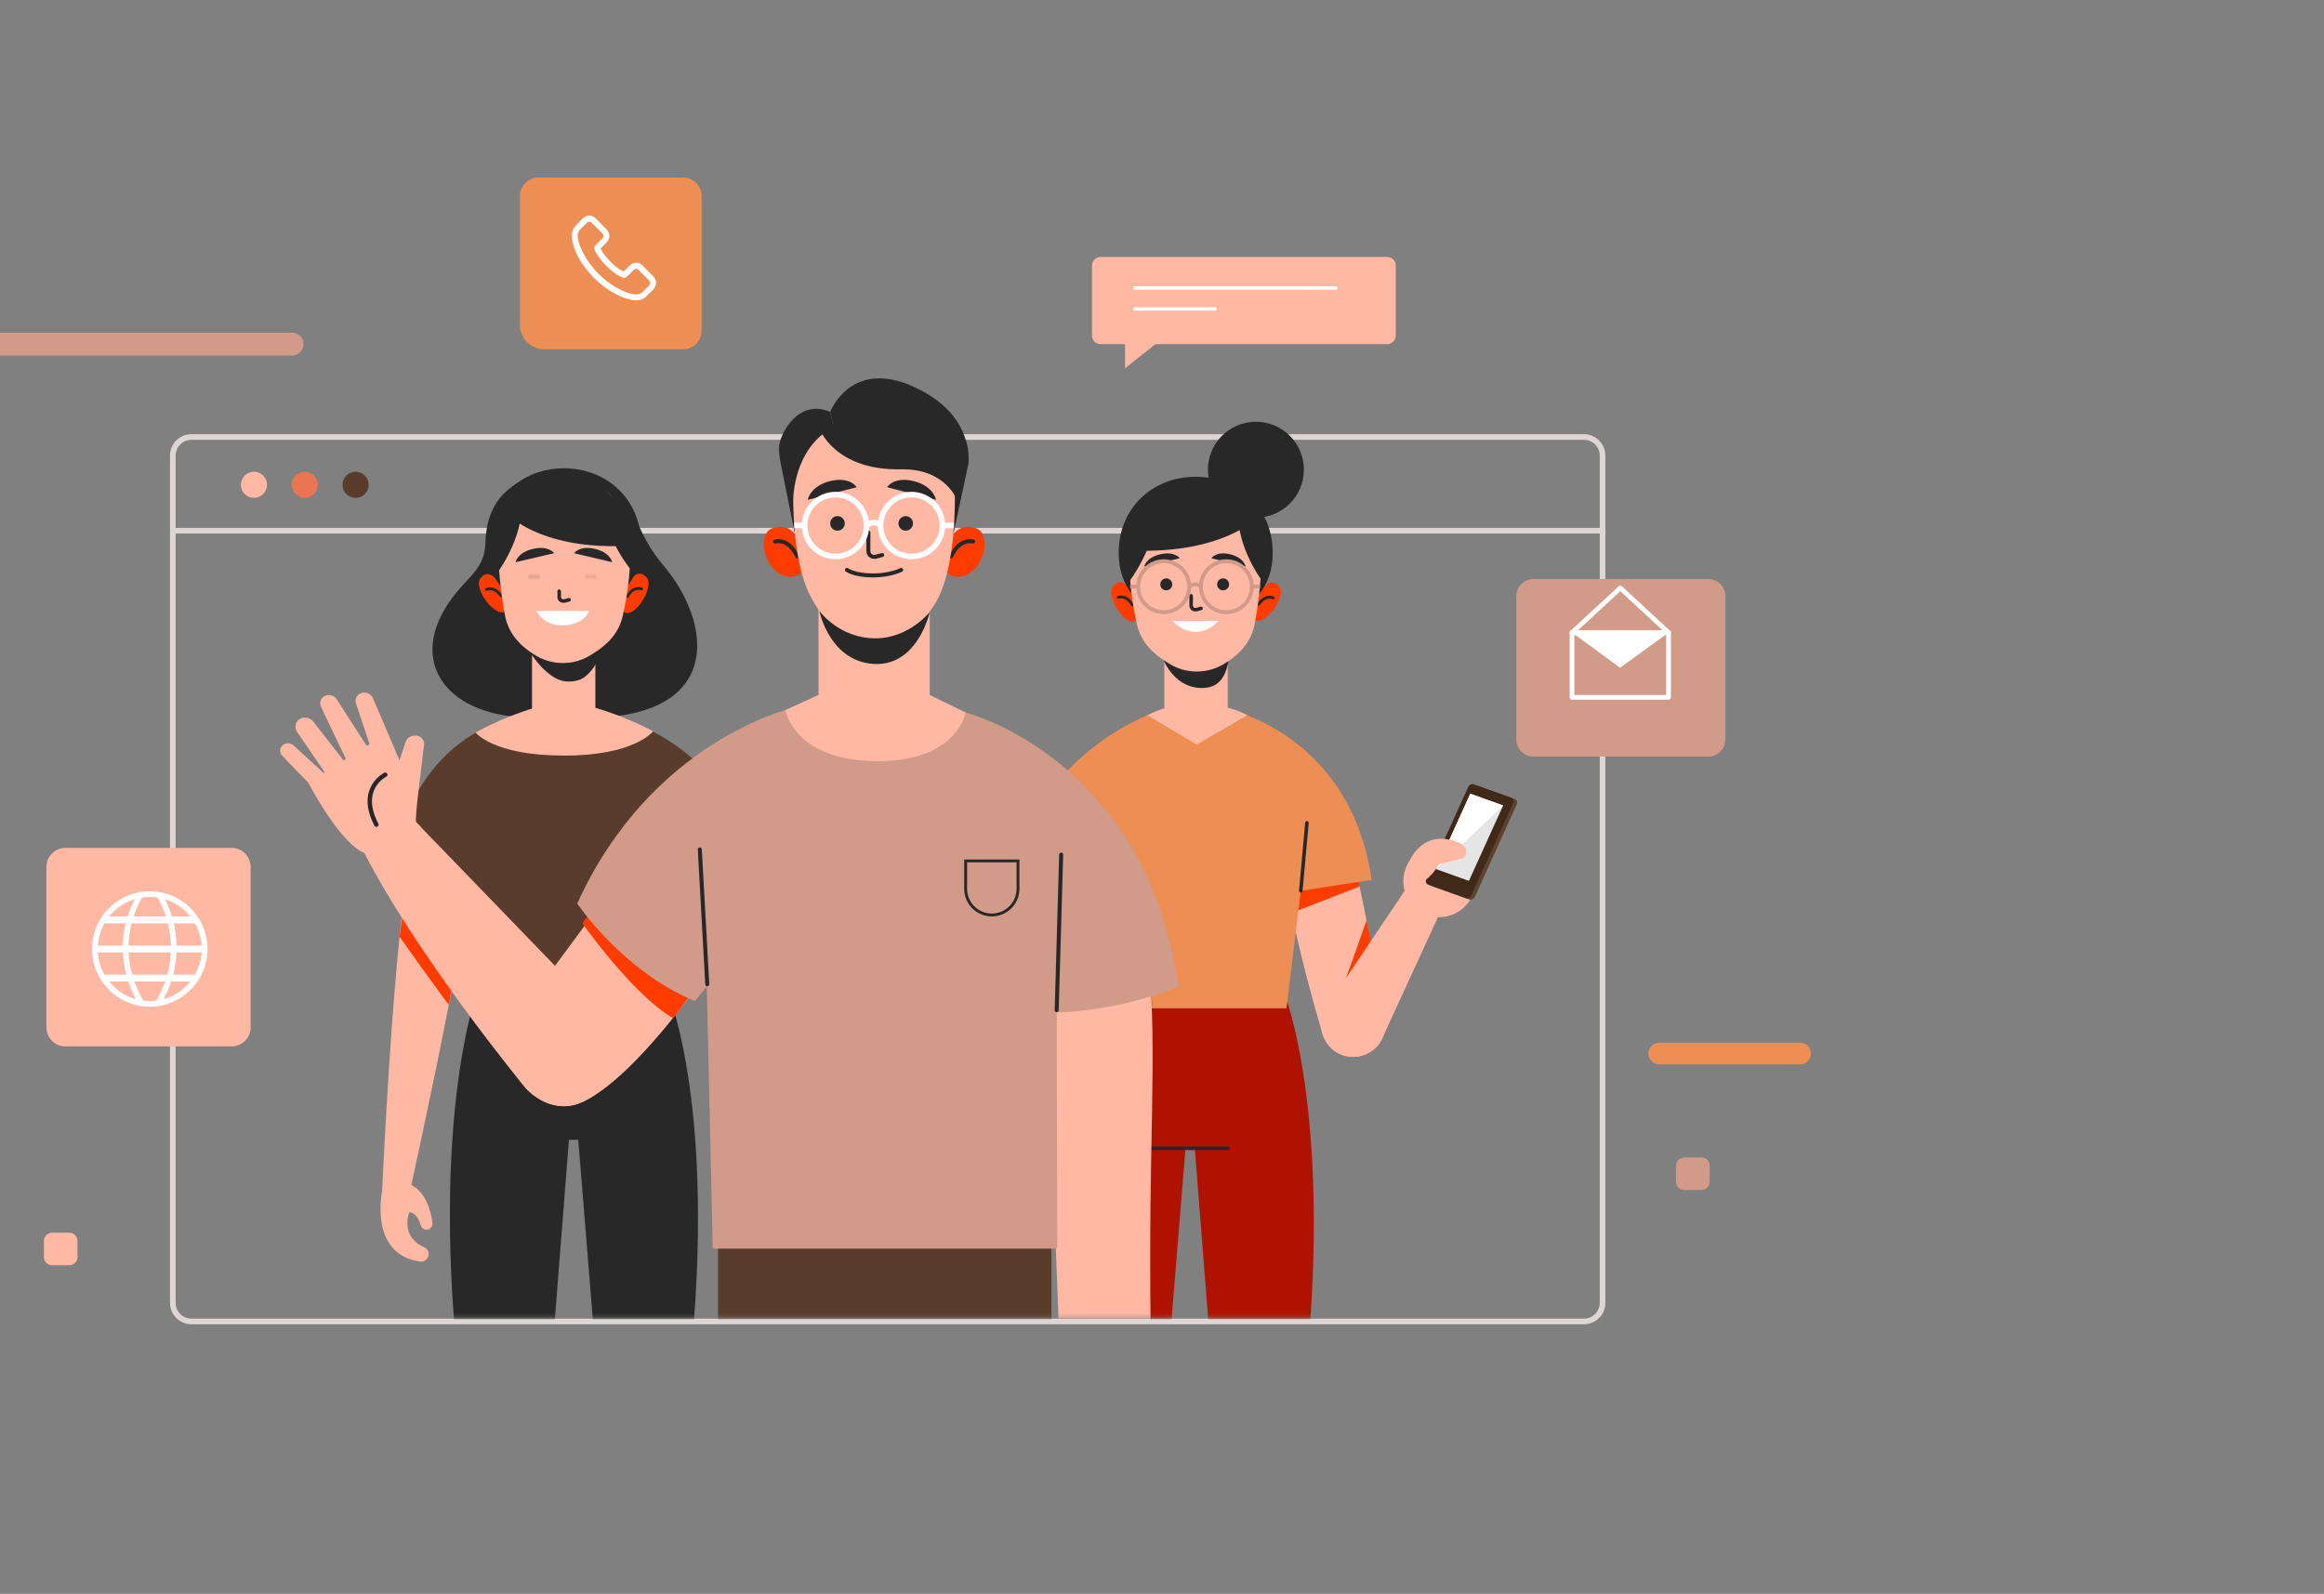 <svg width="675" height="463" viewBox="0 0 675 463" fill="none" xmlns="http://www.w3.org/2000/svg">
<rect x="0" y="0" width="675" height="463" fill="#808080" stroke="none"/>
<mask id="mask0_100_452" style="mask-type:luminance" maskUnits="userSpaceOnUse" x="-149" y="0" width="824" height="463">
<path d="M674.111 0H-149V463H674.111V0Z" fill="white"/>
</mask>
<g mask="url(#mask0_100_452)">
<mask id="mask1_100_452" style="mask-type:luminance" maskUnits="userSpaceOnUse" x="-85" y="0" width="695" height="463">
<path d="M-84.373 0.214H609.484V462.786H-84.373V0.214Z" fill="white"/>
</mask>
<g mask="url(#mask1_100_452)">
<path d="M50.188 154.165H465.461" stroke="#DDD6D4" stroke-width="1.637" stroke-miterlimit="10"/>
<path d="M460.039 383.876H55.611C52.616 383.876 50.188 381.448 50.188 378.453V132.364C50.188 129.37 52.616 126.942 55.611 126.942H460.039C463.034 126.942 465.461 129.37 465.461 132.364V378.453C465.461 381.448 463.034 383.876 460.039 383.876Z" stroke="#DDD6D4" stroke-width="1.637" stroke-miterlimit="10"/>
<path d="M77.556 140.831C77.556 142.928 75.856 144.63 73.758 144.63C71.659 144.63 69.959 142.928 69.959 140.831C69.959 138.733 71.659 137.032 73.758 137.032C75.856 137.032 77.556 138.733 77.556 140.831Z" fill="#FFB8A3"/>
<path d="M92.319 140.831C92.319 142.928 90.618 144.63 88.52 144.63C86.422 144.63 84.721 142.928 84.721 140.831C84.721 138.733 86.422 137.032 88.52 137.032C90.618 137.032 92.319 138.733 92.319 140.831Z" fill="#E97552"/>
<path d="M107.082 140.831C107.082 142.928 105.381 144.63 103.283 144.63C101.185 144.63 99.484 142.928 99.484 140.831C99.484 138.733 101.185 137.032 103.283 137.032C105.381 137.032 107.082 138.733 107.082 140.831Z" fill="#593C2B"/>
<path d="M445.406 219.782H496.132C498.898 219.782 501.141 217.54 501.141 214.775V173.202C501.141 170.437 498.898 168.195 496.132 168.195H445.406C442.641 168.195 440.399 170.437 440.399 173.202V214.775C440.399 217.54 442.641 219.782 445.406 219.782Z" fill="#D19A89"/>
<path d="M484.626 202.565H460.882H456.595V183.768H484.626V188.467V202.565Z" stroke="white" stroke-width="1.37" stroke-linecap="round" stroke-linejoin="round"/>
<path d="M456.596 183.768L470.569 193.982L484.625 183.768" fill="white"/>
<path d="M456.596 183.768L470.61 170.801L484.625 183.768" stroke="white" stroke-width="1.37" stroke-linecap="round" stroke-linejoin="round"/>
<path d="M67.272 303.972H18.998C15.949 303.972 13.477 301.499 13.477 298.45V251.831C13.477 248.781 15.949 246.311 18.998 246.311H67.272C70.321 246.311 72.793 248.781 72.793 251.831V298.45C72.793 301.499 70.321 303.972 67.272 303.972Z" fill="#FFB8A3"/>
<path d="M59.437 275.679C59.437 284.482 52.301 291.619 43.497 291.619C34.694 291.619 27.558 284.482 27.558 275.679C27.558 266.876 34.694 259.74 43.497 259.74C52.301 259.74 59.437 266.876 59.437 275.679Z" stroke="white" stroke-width="1.663" stroke-miterlimit="10"/>
<path d="M30.038 267.232H57.016" stroke="white" stroke-width="1.996" stroke-miterlimit="10"/>
<path d="M27.558 275.679H59.277" stroke="white" stroke-width="1.996" stroke-miterlimit="10"/>
<path d="M29.98 284.127H57.013" stroke="white" stroke-width="1.996" stroke-miterlimit="10"/>
<mask id="mask2_100_452" style="mask-type:alpha" maskUnits="userSpaceOnUse" x="27" y="259" width="33" height="33">
<path d="M59.433 275.682C59.433 284.48 52.298 291.615 43.5 291.615C34.693 291.615 27.558 284.48 27.558 275.682C27.558 266.875 34.693 259.74 43.5 259.74C52.298 259.74 59.433 266.875 59.433 275.682Z" fill="#D92500"/>
</mask>
<g mask="url(#mask2_100_452)">
<path d="M65.699 259.978C61.415 267.232 58.553 278.905 66.171 291.62" stroke="white" stroke-width="1.663" stroke-miterlimit="10"/>
<path d="M65.699 259.978C61.415 267.232 58.553 278.905 66.171 291.62" stroke="white" stroke-width="1.663" stroke-miterlimit="10"/>
<path d="M40.751 259.978C36.467 267.232 33.605 278.905 41.223 291.62" stroke="white" stroke-width="1.663" stroke-miterlimit="10"/>
</g>
<mask id="mask3_100_452" style="mask-type:alpha" maskUnits="userSpaceOnUse" x="27" y="259" width="33" height="33">
<path d="M59.433 275.682C59.433 284.48 52.298 291.615 43.5 291.615C34.693 291.615 27.558 284.48 27.558 275.682C27.558 266.875 34.693 259.74 43.5 259.74C52.298 259.74 59.433 266.875 59.433 275.682Z" fill="#D92500"/>
</mask>
<g mask="url(#mask3_100_452)">
<path d="M46.398 260.131C51.113 268.241 52.671 280.196 45.963 291.274" stroke="white" stroke-width="1.655" stroke-miterlimit="10"/>
<path d="M21.451 260.131C26.165 268.241 27.723 280.196 21.015 291.274" stroke="white" stroke-width="1.655" stroke-miterlimit="10"/>
</g>
<path d="M522.846 309.205H481.919C480.176 309.205 478.764 307.793 478.764 306.051C478.764 304.309 480.176 302.896 481.919 302.896H522.846C524.588 302.896 526 304.309 526 306.051C526 307.793 524.588 309.205 522.846 309.205Z" fill="#ED8E54"/>
<path d="M494.181 345.694H489.18C487.866 345.694 486.801 344.628 486.801 343.314V338.619C486.801 337.305 487.866 336.24 489.18 336.24H494.181C495.495 336.24 496.56 337.305 496.56 338.619V343.314C496.56 344.628 495.495 345.694 494.181 345.694Z" fill="#D19A89"/>
<path d="M20.131 367.547H15.13C13.816 367.547 12.751 366.482 12.751 365.168V360.472C12.751 359.159 13.816 358.093 15.13 358.093H20.131C21.445 358.093 22.51 359.159 22.51 360.472V365.168C22.51 366.482 21.445 367.547 20.131 367.547Z" fill="#FFB8A3"/>
<path d="M402.895 99.973H319.666C318.282 99.973 317.16 98.851 317.16 97.468V77.147C317.16 75.764 318.282 74.644 319.666 74.644H402.895C404.278 74.644 405.399 75.764 405.399 77.147V97.468C405.399 98.851 404.278 99.973 402.895 99.973Z" fill="#FFB8A3"/>
<path d="M329.179 83.669H388.37" stroke="white" stroke-width="0.981" stroke-miterlimit="10"/>
<path d="M329.179 89.744H353.288" stroke="white" stroke-width="0.981" stroke-miterlimit="10"/>
<path d="M326.772 97.108V106.981L339.188 97.108H326.772Z" fill="#FFB8A3"/>
<path d="M198.41 101.481H158.12C154.207 101.481 151.035 98.308 151.035 94.394V56.938C151.035 53.971 153.44 51.566 156.406 51.566H198.41C201.377 51.566 203.782 53.971 203.782 56.938V96.108C203.782 99.076 201.377 101.481 198.41 101.481Z" fill="#ED8E54"/>
<path d="M189.718 80.215L186.715 77.212C186.179 76.622 185.482 76.3 184.785 76.3C184.087 76.3 183.39 76.621 182.854 77.157L181.137 78.875L180.815 78.713C180.601 78.606 180.441 78.553 180.279 78.445C178.67 77.426 177.222 76.085 175.828 74.369C175.184 73.565 174.702 72.814 174.434 72.17C174.862 71.795 175.238 71.365 175.613 70.99C175.774 70.83 175.935 70.668 176.096 70.508C176.686 69.918 177.008 69.221 177.008 68.523C177.008 67.826 176.686 67.129 176.096 66.539L174.594 65.037C174.434 64.876 174.273 64.714 174.111 64.5C173.79 64.178 173.414 63.804 173.093 63.482C172.556 62.945 171.859 62.623 171.162 62.623C170.465 62.623 169.82 62.891 169.231 63.482L167.354 65.359C166.657 66.056 166.228 66.968 166.12 67.987C166.013 69.596 166.442 71.097 166.817 72.063C167.676 74.53 169.015 76.729 171 79.089C173.414 81.932 176.256 84.184 179.581 85.793C180.815 86.383 182.532 87.079 184.41 87.24H184.785C186.072 87.24 187.144 86.759 188.001 85.847L188.055 85.793C188.324 85.472 188.646 85.15 189.022 84.828C189.236 84.614 189.503 84.345 189.718 84.13C190.845 82.951 190.845 81.341 189.718 80.215ZM188.485 83.004C188.271 83.218 188.055 83.433 187.841 83.648C187.465 83.97 187.144 84.345 186.768 84.72C186.232 85.256 185.642 85.525 184.837 85.525H184.57C182.961 85.418 181.459 84.773 180.386 84.237C177.33 82.735 174.647 80.644 172.395 77.963C170.571 75.764 169.339 73.671 168.48 71.473C167.944 70.185 167.729 69.166 167.836 68.148C167.889 67.558 168.105 67.022 168.588 66.593L170.411 64.769C170.572 64.608 170.84 64.393 171.162 64.393C171.483 64.393 171.697 64.555 171.912 64.769C172.234 65.091 172.556 65.412 172.878 65.734C173.039 65.894 173.199 66.11 173.414 66.27L174.915 67.773C175.076 67.933 175.29 68.255 175.29 68.523C175.29 68.845 175.076 69.113 174.915 69.274L174.434 69.757C173.951 70.239 173.522 70.668 173.093 71.097L173.039 71.152C172.503 71.688 172.609 72.17 172.717 72.492V72.545C173.092 73.511 173.683 74.369 174.487 75.442C175.989 77.32 177.597 78.766 179.367 79.892C179.581 80.054 179.85 80.162 180.065 80.268C180.279 80.376 180.441 80.43 180.602 80.537L180.654 80.591C181.191 80.859 181.727 80.751 182.156 80.322L184.033 78.445C184.194 78.284 184.463 78.07 184.785 78.07C185.053 78.07 185.32 78.284 185.481 78.445L188.485 81.448C188.969 81.932 188.969 82.467 188.485 83.004Z" fill="white"/>
<mask id="mask4_100_452" style="mask-type:alpha" maskUnits="userSpaceOnUse" x="46" y="55" width="425" height="328">
<path d="M470.995 55.108V382.758H46.881V55.108H470.995Z" fill="#FFB8A3"/>
</mask>
<g mask="url(#mask4_100_452)">
<mask id="mask5_100_452" style="mask-type:luminance" maskUnits="userSpaceOnUse" x="-55" y="22" width="625" height="417">
<path d="M-54.574 22.208H569.124V438.006H-54.574V22.208Z" fill="white"/>
</mask>
<g mask="url(#mask5_100_452)">
<path d="M194.676 290.436L168.723 286.98L168.96 283.966L138.605 288.007C138.605 288.007 122.038 332.405 136.783 424.709H157.893L165.253 331.114H167.952L175.549 424.709H196.661C211.405 332.405 194.676 290.436 194.676 290.436Z" fill="#282828"/>
<path d="M192.606 164.162C189.093 160.03 186.281 155.209 183.891 148.444C181.325 141.182 172.923 144.134 172.923 144.134C172.923 144.134 165.922 135.127 155.386 138.264C144.851 141.401 141.19 148.899 140.975 157.812C140.76 166.725 133.75 168.119 128.351 178.43C118.82 196.633 134.867 211.966 164.076 207.713L164.115 207.429C166.991 208.303 170.516 208.684 174.82 208.429C209.91 206.345 206.524 180.535 192.606 164.162Z" fill="#282828"/>
<path d="M181.118 177.66C184.002 180.276 190.451 170.354 187.664 167.568C184.877 164.783 182.751 169.153 182.751 169.153L181.507 172.115L180.569 176.127L180.345 177.177L181.118 177.66Z" fill="#FF3C00"/>
<path d="M186.317 171.084C186.317 171.084 184.134 170.102 182.194 173.267" stroke="#282828" stroke-width="0.826" stroke-linecap="round" stroke-linejoin="round"/>
<path d="M147.012 177.36C144.359 180.211 137.094 170.87 139.635 167.858C142.176 164.847 144.664 169.023 144.664 169.023L146.155 171.868L147.429 175.786L147.74 176.814L147.012 177.36Z" fill="#FF3C00"/>
<path d="M141.274 171.246C141.274 171.246 143.366 170.083 145.567 173.073" stroke="#282828" stroke-width="0.826" stroke-linecap="round" stroke-linejoin="round"/>
<path d="M186.176 158.104C186.176 171.238 176.162 177.466 163.81 177.466C151.457 177.466 141.443 171.238 141.443 158.104C141.443 144.969 151.457 136.035 163.81 136.035C176.162 136.035 186.176 144.969 186.176 158.104Z" fill="#282828"/>
<path d="M172.923 211.239H154.523V187.412H172.923V211.239Z" fill="#FFB8A3"/>
<path d="M151.838 185.926C151.838 185.926 156.959 196.148 163.26 197.744C164.944 198.171 166.742 198.024 168.365 197.449C170.737 196.608 173.744 193.072 174.255 189.16L174.492 186.925C174.492 186.925 163.28 193.03 151.838 185.926Z" fill="#282828"/>
<path d="M183.137 159.018C183.137 167.081 181.996 174.039 180.86 178.977C179.746 183.812 176.613 187.19 172.185 189.91L171.379 190.405C166.695 193.284 160.642 193.35 155.885 190.578C151.089 187.78 147.729 184.093 146.695 178.905C144.815 169.468 144.61 159.018 144.61 159.018C144.61 159.018 142.821 138.663 163.598 139.058C184.375 139.453 183.137 159.018 183.137 159.018Z" fill="#FFB8A3"/>
<path d="M162.422 171.736V173.409C162.422 173.575 162.454 173.735 162.512 173.881C162.743 174.455 163.408 174.73 164.009 174.571L165.301 174.23" stroke="#282828" stroke-width="1.023" stroke-linecap="round" stroke-linejoin="round"/>
<path d="M166.751 160.702L177.805 163.319C177.805 163.319 177.302 160.478 172.78 159.445C168.258 158.413 166.751 160.702 166.751 160.702Z" fill="#282828"/>
<path d="M160.947 160.702L149.75 163.319C149.75 163.319 150.259 160.478 154.839 159.445C159.419 158.413 160.947 160.702 160.947 160.702Z" fill="#282828"/>
<path d="M155.786 177.466H171.069C171.069 177.466 169.991 181.666 163.06 181.666C157.782 181.666 155.786 177.466 155.786 177.466Z" fill="white"/>
<path d="M144.876 165.766C144.876 165.766 153.183 154.535 151.267 143.158C151.267 143.158 145.102 146.262 143.496 154.27C141.89 162.278 144.876 165.766 144.876 165.766Z" fill="#282828"/>
<path d="M183.15 165.392C183.15 165.392 173.5 153.773 175.416 142.396C175.416 142.396 182.11 146.262 183.715 154.27C185.32 162.279 183.15 165.392 183.15 165.392Z" fill="#282828"/>
<path d="M145.574 147.64C145.574 147.64 155.105 160.451 184.288 158.453C184.288 158.453 180.955 140.183 166.812 138.357C166.812 138.357 150.482 136.408 145.574 147.64Z" fill="#282828"/>
<path d="M118.972 346.791C118.547 347.459 143.261 239.262 135.924 240.897C135.255 241.046 122.404 242.239 120.494 246.123C114.957 257.38 110.987 345.97 110.987 345.97L118.972 346.791Z" fill="#FFB8A3"/>
<path d="M110.987 345.97C110.987 345.97 107.003 364.453 122.062 366.473C123.054 366.606 124.013 366.02 124.339 365.075L124.383 364.949C124.743 363.904 124.22 362.785 123.211 362.334C120.756 361.236 116.947 358.463 118.837 352.164C118.837 352.164 121.014 351.897 122.215 355.958C122.524 357.002 123.697 357.526 124.67 357.037C125.333 356.702 125.707 355.989 125.613 355.25C125.253 352.406 123.822 345.561 118.333 343.724L110.987 345.97Z" fill="#FFB8A3"/>
<path d="M116.054 272.121C116.054 272.121 130.294 292.174 130.368 291.785C130.443 291.399 136.595 255.627 136.595 255.627L118.588 253.756L116.054 272.121Z" fill="#FF3C00"/>
<path d="M155.618 207.316C156.225 207.312 120.427 207.953 113.884 253.156L134.457 256.308L138.606 290.434H196L207.394 227.383C207.394 227.383 199.294 213.722 175.683 207.03L155.618 207.316Z" fill="#593C2B"/>
<path d="M138.12 212.78C138.12 212.78 143.178 219.496 163.907 219.496C184.445 219.496 189.696 212.428 189.696 212.428C189.696 212.428 177.59 205.664 163.542 203.476C163.542 203.476 150.998 205.711 138.12 212.78Z" fill="#FFB8A3"/>
<path d="M156.852 167.833C156.852 168.792 156.072 169.569 155.109 169.569C154.148 169.569 153.369 168.792 153.369 167.833C153.369 166.874 154.148 166.097 155.109 166.097C156.072 166.097 156.852 166.874 156.852 167.833Z" fill="#282828"/>
<mask id="mask6_100_452" style="mask-type:luminance" maskUnits="userSpaceOnUse" x="150" y="162" width="10" height="11">
<path d="M151.507 162.124L151.403 167.771L159.044 167.798L158.575 162.93L151.507 162.124Z" fill="white"/>
<path d="M150.338 167.776L151.611 172.96L159.251 172.987L159.641 167.776H150.338Z" fill="white"/>
</mask>
<g mask="url(#mask6_100_452)">
<path d="M157.026 167.833C157.026 168.888 156.168 169.743 155.109 169.743C154.052 169.743 153.195 168.888 153.195 167.833C153.195 166.778 154.052 165.923 155.109 165.923C156.168 165.923 157.026 166.778 157.026 167.833Z" fill="#FFB8A3"/>
</g>
<path d="M173.36 167.833C173.36 168.792 172.581 169.569 171.619 169.569C170.657 169.569 169.878 168.792 169.878 167.833C169.878 166.874 170.657 166.097 171.619 166.097C172.581 166.097 173.36 166.874 173.36 167.833Z" fill="#282828"/>
<mask id="mask7_100_452" style="mask-type:luminance" maskUnits="userSpaceOnUse" x="166" y="160" width="11" height="15">
<path d="M167.879 160.513L167.774 167.696L175.259 167.801L174.687 161.396L167.879 160.513Z" fill="white"/>
<path d="M166.423 167.417L168.086 174.13L175.571 174.235L176.871 167.417H166.423Z" fill="white"/>
</mask>
<g mask="url(#mask7_100_452)">
<path d="M173.535 167.833C173.535 168.888 172.677 169.743 171.619 169.743C170.561 169.743 169.704 168.888 169.704 167.833C169.704 166.778 170.561 165.923 171.619 165.923C172.677 165.923 173.535 166.778 173.535 167.833Z" fill="#FFB8A3"/>
</g>
<path d="M391.394 246.19C388.797 242.046 374.209 242.191 373.439 242.101C369.496 241.639 375.967 273.022 384.171 300.453C385.744 305.712 391.531 308.451 396.584 306.308C396.639 306.286 396.693 306.261 396.748 306.239C400.746 304.545 403.021 300.301 402.217 296.034C398.315 275.335 394.397 250.984 391.394 246.19Z" fill="#FFB8A3"/>
<path d="M394.871 257.538L376.247 264.765L374.5 255.928L393.786 251.117L394.871 257.538Z" fill="#FF3C00"/>
<path d="M399.428 279.065C399.428 279.065 389.566 287.068 389.986 286.523C390.406 285.978 396.905 267.373 396.905 267.373L399.428 279.065Z" fill="#FF3C00"/>
<path d="M408.405 258.155L385.31 292.507C382.278 297.017 383.744 303.156 388.486 305.81C393.22 308.46 399.209 306.512 401.476 301.583L419.943 261.449L408.405 258.155Z" fill="#FFB8A3"/>
<path d="M415.486 266.124C409.9 264.715 406.512 259.045 407.921 253.458C409.33 247.87 415.002 244.484 420.588 245.892C426.175 247.301 429.562 252.972 428.153 258.559C426.744 264.147 421.073 267.533 415.486 266.124Z" fill="#FFB8A3"/>
<path d="M429.099 228.246L439.965 232.135C440.57 232.351 440.83 233.034 440.546 233.659L428.348 260.537C428.063 261.162 427.342 261.496 426.738 261.278L415.871 257.39C415.266 257.173 415.007 256.49 415.291 255.865L427.49 228.988C427.774 228.362 428.495 228.03 429.099 228.246Z" fill="#5F412F"/>
<path d="M428.06 227.852L438.926 231.742C439.531 231.958 439.791 232.641 439.507 233.267L427.307 260.144C427.023 260.77 426.303 261.101 425.698 260.885L414.831 256.996C414.226 256.78 413.967 256.097 414.251 255.471L426.451 228.595C426.734 227.968 427.455 227.636 428.06 227.852Z" fill="#41291A"/>
<path d="M427.041 230.572L436.588 233.989L426.647 255.894L417.099 252.477L427.041 230.572Z" fill="#E5E5E5"/>
<path d="M436.589 233.989L417.098 252.476L427.041 230.572L436.589 233.989Z" fill="white"/>
<path d="M422.683 244.367C417.493 242.625 411.276 243.51 407.922 253.458L411.918 256.544C414.998 255.88 417.269 252.238 417.952 251.02L425.217 249.252C425.217 249.252 427.873 246.108 422.683 244.367Z" fill="#FFB8A3"/>
<path d="M373.667 290.466L343.312 286.425L343.549 289.44L317.596 292.895C317.596 292.895 300.867 334.865 315.611 427.168H336.723L344.321 333.573H347.019L354.379 427.168H375.49C390.234 334.865 373.667 290.466 373.667 290.466Z" fill="#AF1300"/>
<path d="M334.668 333.573H356.695" stroke="#282828" stroke-width="1.025" stroke-linecap="round" stroke-linejoin="round"/>
<path d="M352.806 204.927C352.199 204.924 391.846 210.413 398.388 255.617L377.814 258.77L373.667 292.895H316.273L304.878 229.844C304.878 229.844 317.594 211.62 341.204 204.927H352.806Z" fill="#ED8E54"/>
<path d="M377.815 258.77L379.599 239.033" stroke="#282828" stroke-width="1.025" stroke-linecap="round" stroke-linejoin="round"/>
<path d="M356.576 205.574V189.873H338.176V205.758C337.234 206.039 335.666 206.607 333.233 207.763L347.583 216.311L362.254 207.763C362.254 207.763 359.925 206.408 356.576 205.574Z" fill="#FFB8A3"/>
<path d="M338.005 191.791C338.005 191.791 341.309 200.565 350.13 199.807C358.238 199.111 356.947 186.952 356.947 186.952L338.005 191.791Z" fill="#282828"/>
<path d="M329.98 180.121C327.095 182.737 320.646 172.815 323.434 170.029C326.22 167.244 328.346 171.614 328.346 171.614L329.59 174.576L330.528 178.588L330.752 179.638L329.98 180.121Z" fill="#FF3C00"/>
<path d="M324.781 173.544C324.781 173.544 326.963 172.562 328.902 175.727" stroke="#282828" stroke-width="0.826" stroke-linecap="round" stroke-linejoin="round"/>
<path d="M364.086 179.821C366.739 182.671 374.004 173.33 371.462 170.318C368.921 167.307 366.434 171.482 366.434 171.482L364.944 174.328L363.669 178.245L363.358 179.273L364.086 179.821Z" fill="#FF3C00"/>
<path d="M369.823 173.706C369.823 173.706 367.731 172.543 365.531 175.532" stroke="#282828" stroke-width="0.826" stroke-linecap="round" stroke-linejoin="round"/>
<path d="M324.922 160.564C324.922 173.698 334.936 179.927 347.288 179.927C359.641 179.927 369.655 173.698 369.655 160.564C369.655 147.43 359.641 138.495 347.288 138.495C334.936 138.495 324.922 147.43 324.922 160.564Z" fill="#282828"/>
<path d="M327.962 161.477C327.962 169.54 329.101 176.498 330.238 181.436C331.351 186.271 334.485 189.651 338.912 192.371L339.718 192.867C344.402 195.744 350.456 195.811 355.213 193.038C360.01 190.241 363.369 186.553 364.402 181.365C366.282 171.929 366.487 161.477 366.487 161.477C366.487 161.477 368.277 141.123 347.5 141.519C326.723 141.915 327.962 161.477 327.962 161.477Z" fill="#FFB8A3"/>
<path d="M345.964 173.094V175.91C345.964 176.077 345.995 176.237 346.054 176.384C346.285 176.959 346.95 177.235 347.55 177.075L348.841 176.733" stroke="#282828" stroke-width="1.025" stroke-linecap="round" stroke-linejoin="round"/>
<path d="M342.661 162.172L332.334 164.592C332.334 164.592 332.804 161.965 337.029 161.01C341.253 160.054 342.661 162.172 342.661 162.172Z" fill="#282828"/>
<path d="M351.825 162.172L361.794 164.592C361.794 164.592 361.341 161.965 357.262 161.01C353.184 160.054 351.825 162.172 351.825 162.172Z" fill="#282828"/>
<path d="M340.478 180.354H353.907C353.907 180.354 347.955 187.594 340.478 180.354Z" fill="white"/>
<path d="M345.409 170.432C345.409 174.522 342.095 177.837 338.005 177.837C333.915 177.837 330.599 174.522 330.599 170.432C330.599 166.342 333.915 163.026 338.005 163.026C342.095 163.026 345.409 166.342 345.409 170.432Z" stroke="#D19A89" stroke-width="1.116" stroke-miterlimit="10"/>
<path d="M363.602 170.432C363.602 174.522 360.287 177.837 356.197 177.837C352.107 177.837 348.791 174.522 348.791 170.432C348.791 166.342 352.107 163.026 356.197 163.026C360.287 163.026 363.602 166.342 363.602 170.432Z" stroke="#D19A89" stroke-width="1.116" stroke-miterlimit="10"/>
<path d="M345.409 170.431C345.409 170.431 347.163 168.793 348.791 170.431" stroke="#D19A89" stroke-width="1.116" stroke-miterlimit="10"/>
<path d="M330.6 170.431L328.266 170.373" stroke="#D19A89" stroke-width="1.116" stroke-miterlimit="10"/>
<path d="M363.601 170.431L365.948 170.373" stroke="#D19A89" stroke-width="1.116" stroke-miterlimit="10"/>
<path d="M366.221 168.226C366.221 168.226 357.913 156.997 359.829 145.62C359.829 145.62 365.995 148.722 367.601 156.731C369.207 164.74 366.221 168.226 366.221 168.226Z" fill="#282828"/>
<path d="M327.948 168.987C327.948 168.987 337.597 156.233 335.681 144.855C335.681 144.855 328.988 148.722 327.382 156.731C325.777 164.74 327.948 168.987 327.948 168.987Z" fill="#282828"/>
<path d="M365.523 150.099C365.523 150.099 354.857 161.777 325.673 159.777C325.673 159.777 330.142 142.642 344.285 140.817C344.285 140.817 360.616 138.867 365.523 150.099Z" fill="#282828"/>
<path d="M378.709 136.449C378.709 144.144 372.471 150.383 364.775 150.383C357.079 150.383 350.841 144.144 350.841 136.449C350.841 128.753 357.079 122.516 364.775 122.516C372.471 122.516 378.709 128.753 378.709 136.449Z" fill="#282828"/>
<path d="M340.478 169.756C340.478 170.715 339.698 171.493 338.736 171.493C337.775 171.493 336.995 170.715 336.995 169.756C336.995 168.798 337.775 168.02 338.736 168.02C339.698 168.02 340.478 168.798 340.478 169.756Z" fill="#282828"/>
<path d="M356.987 169.756C356.987 170.715 356.208 171.493 355.246 171.493C354.283 171.493 353.504 170.715 353.504 169.756C353.504 168.798 354.283 168.02 355.246 168.02C356.208 168.02 356.987 168.798 356.987 169.756Z" fill="#282828"/>
<path d="M306.916 301.149C306.916 301.149 323.399 299.64 334.669 292.205L334.372 285.663L306.905 289.404L306.916 301.149Z" fill="#FF3C00"/>
<path d="M120.257 238.212L162.185 281.586C162.185 281.586 186.512 304.038 172.803 318.002C161.138 326.605 152.492 315.893 152.492 315.893C152.492 315.893 120.216 276.737 104.836 245.841C104.836 245.841 103.83 241.386 110.648 237.985C117.521 234.556 120.257 238.212 120.257 238.212Z" fill="#FFB8A3"/>
<path d="M124.255 245.426C124.585 250.426 120.798 254.747 115.798 255.077C110.798 255.406 106.477 251.619 106.147 246.62C105.818 241.619 109.604 237.299 114.604 236.969C119.605 236.639 123.925 240.426 124.255 245.426Z" fill="#FFB8A3"/>
<path d="M120.875 239.079C120.875 239.079 122.694 244.783 116.563 248.008C110.975 250.949 107.002 248.399 105.073 247.415C98.118 243.872 89.543 227.378 89.543 227.378C89.543 227.378 112.633 212.706 112.475 213.124C112.316 213.543 120.875 239.079 120.875 239.079Z" fill="#FFB8A3"/>
<path d="M120.875 239.078C120.357 237.778 122.528 222.139 123.176 216.309C123.332 214.903 122.123 213.65 120.637 213.674C119.67 213.689 118.221 214.111 117.802 215.59L113.757 227.644L120.875 239.078Z" fill="#FFB8A3"/>
<path d="M117.136 223.442L108.345 202.871C107.791 201.495 106.15 200.81 104.774 201.38C103.583 201.872 102.995 203.148 103.401 204.36L108.615 219.954L117.136 223.442Z" fill="#FFB8A3"/>
<path d="M106.902 217.31L97.845 203.2C97.081 201.959 95.415 201.53 94.174 202.255C93.098 202.884 92.692 204.185 93.215 205.324L101.257 222.134L106.902 217.31Z" fill="#FFB8A3"/>
<path d="M101.547 223.144L90.992 209.627C90.02 208.37 88.191 208.074 86.928 208.968C85.74 209.808 85.471 211.407 86.31 212.635L95.186 225.625L101.547 223.144Z" fill="#FFB8A3"/>
<path d="M89.543 227.378L81.801 219.363C81.093 218.378 81.284 217.068 82.238 216.367C83.151 215.696 84.472 215.798 85.322 216.606L95.185 225.625L89.543 227.378Z" fill="#FFB8A3"/>
<path d="M111.9 225.054C111.9 225.054 103.823 228.968 109.32 239.556" stroke="#282828" stroke-width="1.274" stroke-linecap="round" stroke-linejoin="round"/>
<path d="M154.233 290.323C147.035 299.135 145.524 310.147 154.251 317.448C157.388 320.072 162.176 322.151 166.533 321.031C181.056 317.298 202.98 285.833 202.98 285.833L196.57 232.691L158.279 284.519L154.233 290.323Z" fill="#FFB8A3"/>
<path d="M169.147 268.174C169.147 268.174 183.503 288.709 195.493 295.78L202.978 285.833L172.596 263.507L169.147 268.174Z" fill="#FF3C00"/>
<path d="M229.734 205.816C229.734 205.816 189.124 215.146 167.657 262.476C167.657 262.476 180.825 282.142 201.843 290.821L215.82 273.554L229.734 205.816Z" fill="#D19A89"/>
<path d="M208.555 355.982L208.599 438.005H253.511L256.63 355.982H208.555Z" fill="#593C2B"/>
<path d="M257.313 355.982L260.432 438.005H305.343L305.388 355.982H257.313Z" fill="#593C2B"/>
<path d="M281.03 387.302H234.918V355.982H281.03V387.302Z" fill="#593C2B"/>
<path d="M333.562 277.311C336.327 307.859 333.41 330.116 334.216 386.326L307.598 387.441L303.632 282.226L333.562 277.311Z" fill="#FFB8A3"/>
<path d="M280.472 206.979C280.472 206.979 332.828 220.146 342.314 286.602C342.314 286.602 316.689 297.711 291.01 292.933L296.788 270.706L280.472 206.979Z" fill="#D19A89"/>
<path d="M229.743 205.681C213.865 213.826 203.882 224.627 203.882 224.627L207.014 362.721H307.079L306.754 225.339C306.754 225.339 294.141 212.996 280.471 206.979C268.861 201.868 241.032 199.891 229.743 205.681Z" fill="#D19A89"/>
<path d="M288.073 265.797C283.875 265.797 280.471 262.394 280.471 258.196V250.086H295.674V258.196C295.674 262.394 292.27 265.797 288.073 265.797Z" stroke="#282828" stroke-width="0.832" stroke-miterlimit="10"/>
<path d="M306.916 293.446L308.213 248.272" stroke="#282828" stroke-width="1.162" stroke-linecap="round" stroke-linejoin="round"/>
<path d="M205.42 285.917L203.258 246.758" stroke="#282828" stroke-width="1.162" stroke-linecap="round" stroke-linejoin="round"/>
<path d="M230.916 155.241L226.744 134.606C226.509 132.925 225.857 130.332 226.655 127.894C227.977 123.862 232.833 116.118 241.132 119.663L242.926 127.833C242.926 127.833 234.308 129.573 230.851 140.848L230.916 155.241Z" fill="#282828"/>
<path d="M240.521 123.922C240.37 126.634 237.976 138.498 229.563 142.82C229.563 142.82 222.193 127.015 240.521 123.922Z" fill="#282828"/>
<path d="M270.037 201.881V166.84H237.734V201.881L228.119 206.264C228.119 206.264 230.374 220.787 254.224 221.11C278.075 221.431 280.471 206.979 280.471 206.979L270.037 201.881Z" fill="#FFB8A3"/>
<path d="M241.132 119.663C241.132 119.663 247.06 104.024 265.341 112.338C276.406 117.37 279.505 124.117 280.823 128.898C281.262 130.486 281.436 132.987 281.317 134.473L276.895 155.242L259.632 126.508L242.926 127.833L241.132 119.663Z" fill="#282828"/>
<path d="M276.895 155.242C276.895 155.242 279.073 151.778 283.565 153.482C288.057 155.185 286.025 166.094 279.287 167.484C279.287 167.484 276.872 168.01 274.977 166.357C274.977 166.357 276.635 158.3 276.895 155.242Z" fill="#FF3C00"/>
<path d="M282.674 157.329C282.674 157.329 278.912 156.073 276.241 161.614" stroke="#282828" stroke-width="1.162" stroke-linecap="round" stroke-linejoin="round"/>
<path d="M230.916 155.242C230.916 155.242 228.737 151.778 224.246 153.482C219.754 155.185 221.787 166.094 228.524 167.484C228.524 167.484 230.939 168.01 232.834 166.357C232.834 166.357 231.176 158.3 230.916 155.242Z" fill="#FF3C00"/>
<path d="M225.136 157.329C225.136 157.329 228.899 156.073 231.57 161.614" stroke="#282828" stroke-width="1.162" stroke-linecap="round" stroke-linejoin="round"/>
<path d="M277.345 144.89C277.347 151.467 276.702 165.225 272.659 173.391C268.863 181.058 262.585 185.185 254.355 185.431C246.123 185.676 239.992 182.504 235.078 172.553C230.164 162.603 230.399 145.013 230.399 145.013C230.399 145.013 230.399 121.52 253.617 121.52C278.071 121.52 277.345 144.89 277.345 144.89Z" fill="#FFB8A3"/>
<path d="M237.977 177.456C237.977 177.456 240.681 191.182 252.627 192.759C266.374 194.574 270.037 177.804 270.037 177.804C270.037 177.804 263.962 185.417 254.355 185.429C243.64 185.443 237.977 177.456 237.977 177.456Z" fill="#282828"/>
<path d="M252.216 154.643V160.081C252.216 160.315 252.261 160.537 252.343 160.743C252.665 161.549 253.592 161.935 254.43 161.712L256.232 161.232" stroke="#282828" stroke-width="1.162" stroke-linecap="round" stroke-linejoin="round"/>
<path d="M257.653 141.531L271.863 145.203C271.863 145.203 271.217 141.216 265.403 139.768C259.589 138.32 257.653 141.531 257.653 141.531Z" fill="#282828"/>
<path d="M248.822 141.531L234.61 145.203C234.61 145.203 235.256 141.216 241.07 139.768C246.884 138.32 248.822 141.531 248.822 141.531Z" fill="#282828"/>
<path d="M245.995 165.558C245.995 165.558 248.092 167.164 253.604 167.164C258.618 167.164 261.749 165.558 261.749 165.558" stroke="#282828" stroke-width="1.162" stroke-linecap="round" stroke-linejoin="round"/>
<path d="M251.659 152.664C251.659 157.624 247.637 161.645 242.676 161.645C237.716 161.645 233.694 157.624 233.694 152.664C233.694 147.703 237.716 143.683 242.676 143.683C247.637 143.683 251.659 147.703 251.659 152.664Z" stroke="white" stroke-width="1.622" stroke-miterlimit="10"/>
<path d="M273.722 152.664C273.722 157.624 269.701 161.645 264.74 161.645C259.78 161.645 255.758 157.624 255.758 152.664C255.758 147.703 259.78 143.683 264.74 143.683C269.701 143.683 273.722 147.703 273.722 152.664Z" stroke="white" stroke-width="1.622" stroke-miterlimit="10"/>
<path d="M251.659 152.664C251.659 152.664 253.786 150.679 255.76 152.664" stroke="white" stroke-width="1.622" stroke-miterlimit="10"/>
<path d="M233.696 152.664L230.684 152.587" stroke="white" stroke-width="1.622" stroke-miterlimit="10"/>
<path d="M273.722 152.664L277.084 152.611" stroke="white" stroke-width="1.622" stroke-miterlimit="10"/>
<path d="M237.976 124.458C237.976 124.458 242.29 136.713 261.752 136.337C274.977 136.082 278.137 145.651 278.137 145.651C278.137 145.651 275.835 124.256 275.231 124.458C274.625 124.661 255.107 119.251 255.107 119.251L237.976 124.458Z" fill="#282828"/>
<path d="M245.359 152.047C245.359 153.214 244.412 154.161 243.245 154.161C242.078 154.161 241.132 153.214 241.132 152.047C241.132 150.879 242.078 149.933 243.245 149.933C244.412 149.933 245.359 150.879 245.359 152.047Z" fill="#282828"/>
<path d="M265.177 152.047C265.177 153.214 264.23 154.161 263.063 154.161C261.896 154.161 260.949 153.214 260.949 152.047C260.949 150.879 261.896 149.933 263.063 149.933C264.23 149.933 265.177 150.879 265.177 152.047Z" fill="#282828"/>
</g>
</g>
<path d="M84.823 99.962H-0" stroke="#D19A89" stroke-width="6.653" stroke-linecap="round"/>
</g>
</g>
</svg>

